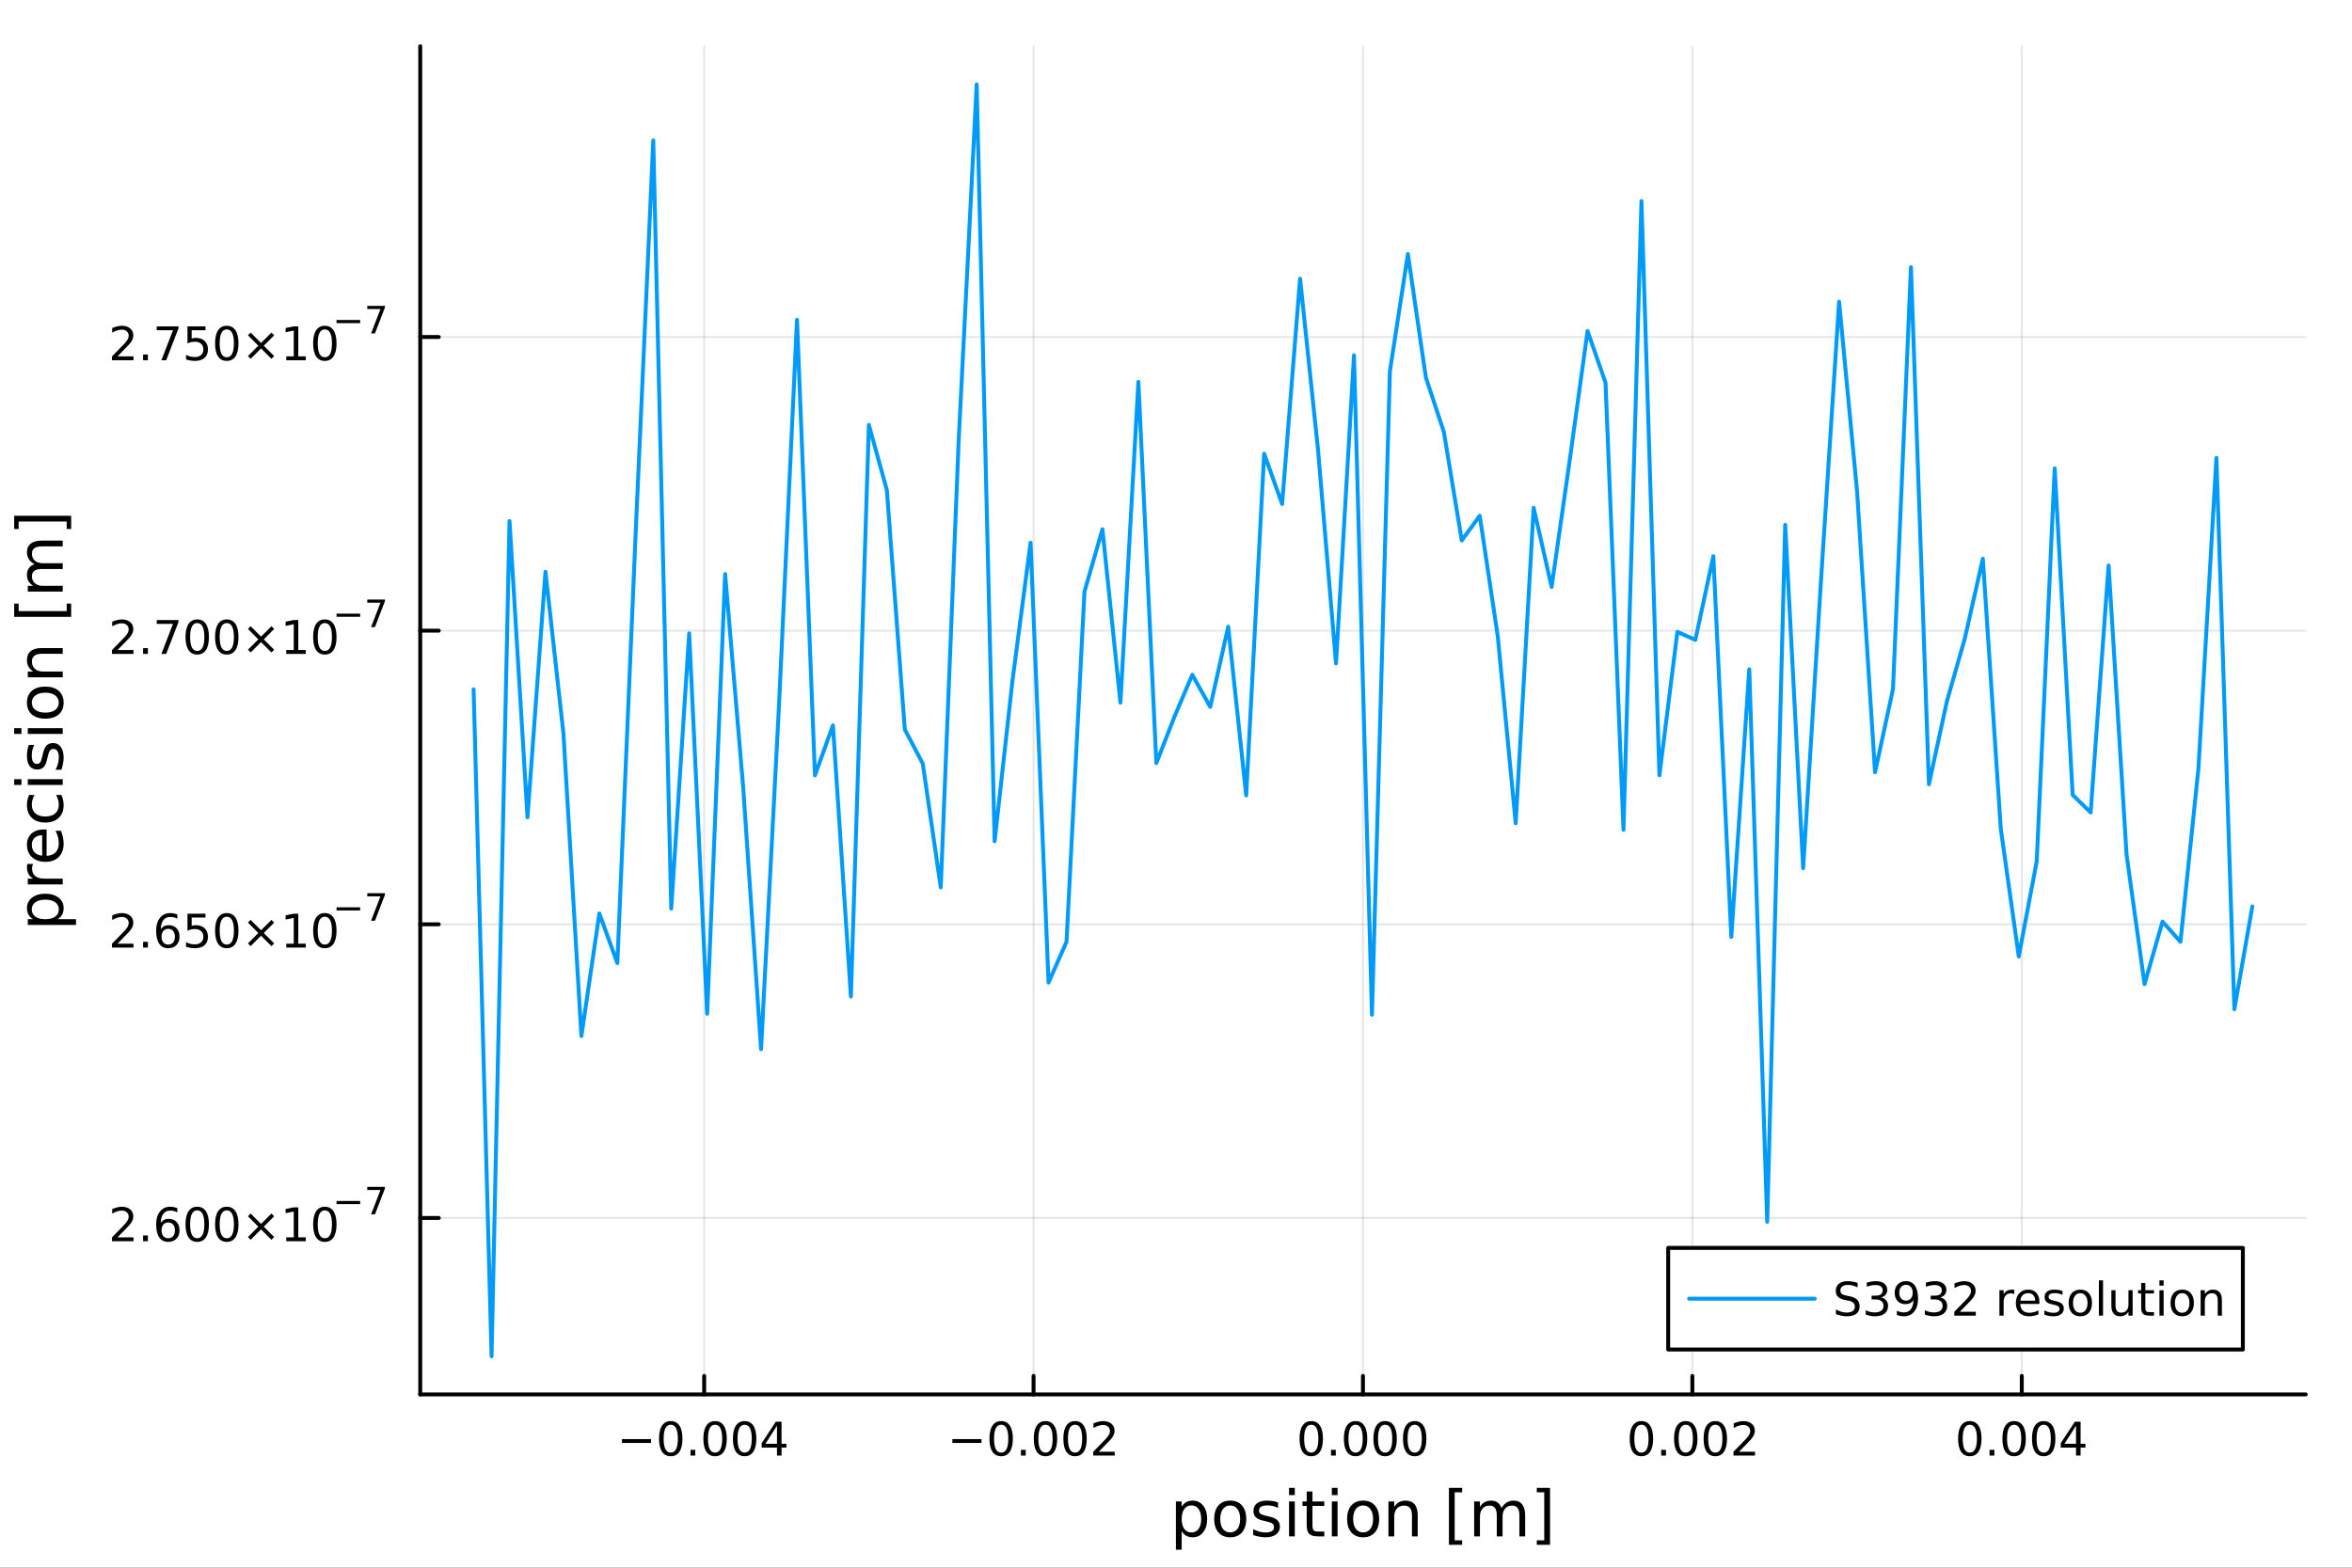 <?xml version="1.0" encoding="utf-8"?>
<svg xmlns="http://www.w3.org/2000/svg" xmlns:xlink="http://www.w3.org/1999/xlink" width="600" height="400" viewBox="0 0 2400 1600">
<rect x="0" y="0" width="2400" height="1600" fill="#333333" stroke="none"/>
<defs>
  <clipPath id="clip770">
    <rect x="0" y="0" width="2400" height="1600"/>
  </clipPath>
</defs>
<path clip-path="url(#clip770)" d="M0 1600 L2400 1600 L2400 0 L0 0  Z" fill="#ffffff" fill-rule="evenodd" fill-opacity="1"/>
<defs>
  <clipPath id="clip771">
    <rect x="480" y="0" width="1681" height="1600"/>
  </clipPath>
</defs>
<path clip-path="url(#clip770)" d="M428.81 1423.18 L2352.76 1423.18 L2352.76 47.244 L428.81 47.244  Z" fill="#ffffff" fill-rule="evenodd" fill-opacity="1"/>
<defs>
  <clipPath id="clip772">
    <rect x="428" y="47" width="1925" height="1377"/>
  </clipPath>
</defs>
<polyline clip-path="url(#clip772)" style="stroke:#000000; stroke-linecap:round; stroke-linejoin:round; stroke-width:2; stroke-opacity:0.1; fill:none" points="718.545,1423.18 718.545,47.244 "/>
<polyline clip-path="url(#clip772)" style="stroke:#000000; stroke-linecap:round; stroke-linejoin:round; stroke-width:2; stroke-opacity:0.1; fill:none" points="1054.66,1423.18 1054.66,47.244 "/>
<polyline clip-path="url(#clip772)" style="stroke:#000000; stroke-linecap:round; stroke-linejoin:round; stroke-width:2; stroke-opacity:0.1; fill:none" points="1390.78,1423.18 1390.78,47.244 "/>
<polyline clip-path="url(#clip772)" style="stroke:#000000; stroke-linecap:round; stroke-linejoin:round; stroke-width:2; stroke-opacity:0.1; fill:none" points="1726.9,1423.18 1726.9,47.244 "/>
<polyline clip-path="url(#clip772)" style="stroke:#000000; stroke-linecap:round; stroke-linejoin:round; stroke-width:2; stroke-opacity:0.1; fill:none" points="2063.02,1423.18 2063.02,47.244 "/>
<polyline clip-path="url(#clip770)" style="stroke:#000000; stroke-linecap:round; stroke-linejoin:round; stroke-width:4; stroke-opacity:1; fill:none" points="428.81,1423.18 2352.76,1423.18 "/>
<polyline clip-path="url(#clip770)" style="stroke:#000000; stroke-linecap:round; stroke-linejoin:round; stroke-width:4; stroke-opacity:1; fill:none" points="718.545,1423.18 718.545,1404.28 "/>
<polyline clip-path="url(#clip770)" style="stroke:#000000; stroke-linecap:round; stroke-linejoin:round; stroke-width:4; stroke-opacity:1; fill:none" points="1054.66,1423.18 1054.66,1404.28 "/>
<polyline clip-path="url(#clip770)" style="stroke:#000000; stroke-linecap:round; stroke-linejoin:round; stroke-width:4; stroke-opacity:1; fill:none" points="1390.78,1423.18 1390.78,1404.28 "/>
<polyline clip-path="url(#clip770)" style="stroke:#000000; stroke-linecap:round; stroke-linejoin:round; stroke-width:4; stroke-opacity:1; fill:none" points="1726.9,1423.18 1726.9,1404.28 "/>
<polyline clip-path="url(#clip770)" style="stroke:#000000; stroke-linecap:round; stroke-linejoin:round; stroke-width:4; stroke-opacity:1; fill:none" points="2063.02,1423.18 2063.02,1404.28 "/>
<path clip-path="url(#clip770)" d="M634.668 1468.75 L664.344 1468.75 L664.344 1472.69 L634.668 1472.69 L634.668 1468.75 Z" fill="#000000" fill-rule="nonzero" fill-opacity="1" /><path clip-path="url(#clip770)" d="M684.436 1454.1 Q680.825 1454.1 678.997 1457.66 Q677.191 1461.2 677.191 1468.33 Q677.191 1475.44 678.997 1479.01 Q680.825 1482.55 684.436 1482.55 Q688.071 1482.55 689.876 1479.01 Q691.705 1475.44 691.705 1468.33 Q691.705 1461.2 689.876 1457.66 Q688.071 1454.1 684.436 1454.1 M684.436 1450.39 Q690.247 1450.39 693.302 1455 Q696.381 1459.58 696.381 1468.33 Q696.381 1477.06 693.302 1481.67 Q690.247 1486.25 684.436 1486.25 Q678.626 1486.25 675.548 1481.67 Q672.492 1477.06 672.492 1468.33 Q672.492 1459.58 675.548 1455 Q678.626 1450.39 684.436 1450.39 Z" fill="#000000" fill-rule="nonzero" fill-opacity="1" /><path clip-path="url(#clip770)" d="M704.598 1479.7 L709.483 1479.7 L709.483 1485.58 L704.598 1485.58 L704.598 1479.7 Z" fill="#000000" fill-rule="nonzero" fill-opacity="1" /><path clip-path="url(#clip770)" d="M729.668 1454.1 Q726.057 1454.1 724.228 1457.66 Q722.422 1461.2 722.422 1468.33 Q722.422 1475.44 724.228 1479.01 Q726.057 1482.55 729.668 1482.55 Q733.302 1482.55 735.107 1479.01 Q736.936 1475.44 736.936 1468.33 Q736.936 1461.2 735.107 1457.66 Q733.302 1454.1 729.668 1454.1 M729.668 1450.39 Q735.478 1450.39 738.533 1455 Q741.612 1459.58 741.612 1468.33 Q741.612 1477.06 738.533 1481.67 Q735.478 1486.25 729.668 1486.25 Q723.858 1486.25 720.779 1481.67 Q717.723 1477.06 717.723 1468.33 Q717.723 1459.58 720.779 1455 Q723.858 1450.39 729.668 1450.39 Z" fill="#000000" fill-rule="nonzero" fill-opacity="1" /><path clip-path="url(#clip770)" d="M759.83 1454.1 Q756.218 1454.1 754.39 1457.66 Q752.584 1461.2 752.584 1468.33 Q752.584 1475.44 754.39 1479.01 Q756.218 1482.55 759.83 1482.55 Q763.464 1482.55 765.269 1479.01 Q767.098 1475.44 767.098 1468.33 Q767.098 1461.2 765.269 1457.66 Q763.464 1454.1 759.83 1454.1 M759.83 1450.39 Q765.64 1450.39 768.695 1455 Q771.774 1459.58 771.774 1468.33 Q771.774 1477.06 768.695 1481.67 Q765.64 1486.25 759.83 1486.25 Q754.019 1486.25 750.941 1481.67 Q747.885 1477.06 747.885 1468.33 Q747.885 1459.58 750.941 1455 Q754.019 1450.39 759.83 1450.39 Z" fill="#000000" fill-rule="nonzero" fill-opacity="1" /><path clip-path="url(#clip770)" d="M792.839 1455.09 L781.033 1473.54 L792.839 1473.54 L792.839 1455.09 M791.612 1451.02 L797.491 1451.02 L797.491 1473.54 L802.422 1473.54 L802.422 1477.43 L797.491 1477.43 L797.491 1485.58 L792.839 1485.58 L792.839 1477.43 L777.237 1477.43 L777.237 1472.92 L791.612 1451.02 Z" fill="#000000" fill-rule="nonzero" fill-opacity="1" /><path clip-path="url(#clip770)" d="M971.829 1468.75 L1001.5 1468.75 L1001.5 1472.69 L971.829 1472.69 L971.829 1468.75 Z" fill="#000000" fill-rule="nonzero" fill-opacity="1" /><path clip-path="url(#clip770)" d="M1021.6 1454.1 Q1017.99 1454.1 1016.16 1457.66 Q1014.35 1461.2 1014.35 1468.33 Q1014.35 1475.44 1016.16 1479.01 Q1017.99 1482.55 1021.6 1482.55 Q1025.23 1482.55 1027.04 1479.01 Q1028.87 1475.44 1028.87 1468.33 Q1028.87 1461.2 1027.04 1457.66 Q1025.23 1454.1 1021.6 1454.1 M1021.6 1450.39 Q1027.41 1450.39 1030.46 1455 Q1033.54 1459.58 1033.54 1468.33 Q1033.54 1477.06 1030.46 1481.67 Q1027.41 1486.25 1021.6 1486.25 Q1015.79 1486.25 1012.71 1481.67 Q1009.65 1477.06 1009.65 1468.33 Q1009.65 1459.58 1012.71 1455 Q1015.79 1450.39 1021.6 1450.39 Z" fill="#000000" fill-rule="nonzero" fill-opacity="1" /><path clip-path="url(#clip770)" d="M1041.76 1479.7 L1046.64 1479.7 L1046.64 1485.58 L1041.76 1485.58 L1041.76 1479.7 Z" fill="#000000" fill-rule="nonzero" fill-opacity="1" /><path clip-path="url(#clip770)" d="M1066.83 1454.1 Q1063.22 1454.1 1061.39 1457.66 Q1059.58 1461.2 1059.58 1468.33 Q1059.58 1475.44 1061.39 1479.01 Q1063.22 1482.55 1066.83 1482.55 Q1070.46 1482.55 1072.27 1479.01 Q1074.1 1475.44 1074.1 1468.33 Q1074.1 1461.2 1072.27 1457.66 Q1070.46 1454.1 1066.83 1454.1 M1066.83 1450.39 Q1072.64 1450.39 1075.69 1455 Q1078.77 1459.58 1078.77 1468.33 Q1078.77 1477.06 1075.69 1481.67 Q1072.64 1486.25 1066.83 1486.25 Q1061.02 1486.25 1057.94 1481.67 Q1054.88 1477.06 1054.88 1468.33 Q1054.88 1459.58 1057.94 1455 Q1061.02 1450.39 1066.83 1450.39 Z" fill="#000000" fill-rule="nonzero" fill-opacity="1" /><path clip-path="url(#clip770)" d="M1096.99 1454.1 Q1093.38 1454.1 1091.55 1457.66 Q1089.74 1461.2 1089.74 1468.33 Q1089.74 1475.44 1091.55 1479.01 Q1093.38 1482.55 1096.99 1482.55 Q1100.62 1482.55 1102.43 1479.01 Q1104.26 1475.44 1104.26 1468.33 Q1104.26 1461.2 1102.43 1457.66 Q1100.62 1454.1 1096.99 1454.1 M1096.99 1450.39 Q1102.8 1450.39 1105.86 1455 Q1108.93 1459.58 1108.93 1468.33 Q1108.93 1477.06 1105.86 1481.67 Q1102.8 1486.25 1096.99 1486.25 Q1091.18 1486.25 1088.1 1481.67 Q1085.05 1477.06 1085.05 1468.33 Q1085.05 1459.58 1088.1 1455 Q1091.18 1450.39 1096.99 1450.39 Z" fill="#000000" fill-rule="nonzero" fill-opacity="1" /><path clip-path="url(#clip770)" d="M1121.18 1481.64 L1137.5 1481.64 L1137.5 1485.58 L1115.56 1485.58 L1115.56 1481.64 Q1118.22 1478.89 1122.8 1474.26 Q1127.41 1469.61 1128.59 1468.27 Q1130.83 1465.74 1131.71 1464.01 Q1132.62 1462.25 1132.62 1460.56 Q1132.62 1457.8 1130.67 1456.07 Q1128.75 1454.33 1125.65 1454.33 Q1123.45 1454.33 1120.99 1455.09 Q1118.56 1455.86 1115.79 1457.41 L1115.79 1452.69 Q1118.61 1451.55 1121.06 1450.97 Q1123.52 1450.39 1125.55 1450.39 Q1130.93 1450.39 1134.12 1453.08 Q1137.31 1455.77 1137.31 1460.26 Q1137.31 1462.39 1136.5 1464.31 Q1135.72 1466.2 1133.61 1468.8 Q1133.03 1469.47 1129.93 1472.69 Q1126.83 1475.88 1121.18 1481.64 Z" fill="#000000" fill-rule="nonzero" fill-opacity="1" /><path clip-path="url(#clip770)" d="M1338.01 1454.1 Q1334.39 1454.1 1332.57 1457.66 Q1330.76 1461.2 1330.76 1468.33 Q1330.76 1475.44 1332.57 1479.01 Q1334.39 1482.55 1338.01 1482.55 Q1341.64 1482.55 1343.45 1479.01 Q1345.27 1475.44 1345.27 1468.33 Q1345.27 1461.2 1343.45 1457.66 Q1341.64 1454.1 1338.01 1454.1 M1338.01 1450.39 Q1343.82 1450.39 1346.87 1455 Q1349.95 1459.58 1349.95 1468.33 Q1349.95 1477.06 1346.87 1481.67 Q1343.82 1486.25 1338.01 1486.25 Q1332.2 1486.25 1329.12 1481.67 Q1326.06 1477.06 1326.06 1468.33 Q1326.06 1459.58 1329.12 1455 Q1332.2 1450.39 1338.01 1450.39 Z" fill="#000000" fill-rule="nonzero" fill-opacity="1" /><path clip-path="url(#clip770)" d="M1358.17 1479.7 L1363.05 1479.7 L1363.05 1485.58 L1358.17 1485.58 L1358.17 1479.7 Z" fill="#000000" fill-rule="nonzero" fill-opacity="1" /><path clip-path="url(#clip770)" d="M1383.24 1454.1 Q1379.63 1454.1 1377.8 1457.66 Q1375.99 1461.2 1375.99 1468.33 Q1375.99 1475.44 1377.8 1479.01 Q1379.63 1482.55 1383.24 1482.55 Q1386.87 1482.55 1388.68 1479.01 Q1390.51 1475.44 1390.51 1468.33 Q1390.51 1461.2 1388.68 1457.66 Q1386.87 1454.1 1383.24 1454.1 M1383.24 1450.39 Q1389.05 1450.39 1392.1 1455 Q1395.18 1459.58 1395.18 1468.33 Q1395.18 1477.06 1392.1 1481.67 Q1389.05 1486.25 1383.24 1486.25 Q1377.43 1486.25 1374.35 1481.67 Q1371.29 1477.06 1371.29 1468.33 Q1371.29 1459.58 1374.35 1455 Q1377.43 1450.39 1383.24 1450.39 Z" fill="#000000" fill-rule="nonzero" fill-opacity="1" /><path clip-path="url(#clip770)" d="M1413.4 1454.1 Q1409.79 1454.1 1407.96 1457.66 Q1406.15 1461.2 1406.15 1468.33 Q1406.15 1475.44 1407.96 1479.01 Q1409.79 1482.55 1413.4 1482.55 Q1417.03 1482.55 1418.84 1479.01 Q1420.67 1475.44 1420.67 1468.33 Q1420.67 1461.2 1418.84 1457.66 Q1417.03 1454.1 1413.4 1454.1 M1413.4 1450.39 Q1419.21 1450.39 1422.26 1455 Q1425.34 1459.58 1425.34 1468.33 Q1425.34 1477.06 1422.26 1481.67 Q1419.21 1486.25 1413.4 1486.25 Q1407.59 1486.25 1404.51 1481.67 Q1401.45 1477.06 1401.45 1468.33 Q1401.45 1459.58 1404.51 1455 Q1407.59 1450.39 1413.4 1450.39 Z" fill="#000000" fill-rule="nonzero" fill-opacity="1" /><path clip-path="url(#clip770)" d="M1443.56 1454.1 Q1439.95 1454.1 1438.12 1457.66 Q1436.32 1461.2 1436.32 1468.33 Q1436.32 1475.44 1438.12 1479.01 Q1439.95 1482.55 1443.56 1482.55 Q1447.19 1482.55 1449 1479.01 Q1450.83 1475.44 1450.83 1468.33 Q1450.83 1461.2 1449 1457.66 Q1447.19 1454.1 1443.56 1454.1 M1443.56 1450.39 Q1449.37 1450.39 1452.43 1455 Q1455.51 1459.58 1455.51 1468.33 Q1455.51 1477.06 1452.43 1481.67 Q1449.37 1486.25 1443.56 1486.25 Q1437.75 1486.25 1434.67 1481.67 Q1431.62 1477.06 1431.62 1468.33 Q1431.62 1459.58 1434.67 1455 Q1437.75 1450.39 1443.56 1450.39 Z" fill="#000000" fill-rule="nonzero" fill-opacity="1" /><path clip-path="url(#clip770)" d="M1674.92 1454.1 Q1671.31 1454.1 1669.48 1457.66 Q1667.68 1461.2 1667.68 1468.33 Q1667.68 1475.44 1669.48 1479.01 Q1671.31 1482.55 1674.92 1482.55 Q1678.56 1482.55 1680.36 1479.01 Q1682.19 1475.44 1682.19 1468.33 Q1682.19 1461.2 1680.36 1457.66 Q1678.56 1454.1 1674.92 1454.1 M1674.92 1450.39 Q1680.73 1450.39 1683.79 1455 Q1686.87 1459.58 1686.87 1468.33 Q1686.87 1477.06 1683.79 1481.67 Q1680.73 1486.25 1674.92 1486.25 Q1669.11 1486.25 1666.03 1481.67 Q1662.98 1477.06 1662.98 1468.33 Q1662.98 1459.58 1666.03 1455 Q1669.11 1450.39 1674.92 1450.39 Z" fill="#000000" fill-rule="nonzero" fill-opacity="1" /><path clip-path="url(#clip770)" d="M1695.09 1479.7 L1699.97 1479.7 L1699.97 1485.58 L1695.09 1485.58 L1695.09 1479.7 Z" fill="#000000" fill-rule="nonzero" fill-opacity="1" /><path clip-path="url(#clip770)" d="M1720.15 1454.1 Q1716.54 1454.1 1714.71 1457.66 Q1712.91 1461.2 1712.91 1468.33 Q1712.91 1475.44 1714.71 1479.01 Q1716.54 1482.55 1720.15 1482.55 Q1723.79 1482.55 1725.59 1479.01 Q1727.42 1475.44 1727.42 1468.33 Q1727.42 1461.2 1725.59 1457.66 Q1723.79 1454.1 1720.15 1454.1 M1720.15 1450.39 Q1725.96 1450.39 1729.02 1455 Q1732.1 1459.58 1732.1 1468.33 Q1732.1 1477.06 1729.02 1481.67 Q1725.96 1486.25 1720.15 1486.25 Q1714.34 1486.25 1711.27 1481.67 Q1708.21 1477.06 1708.21 1468.33 Q1708.21 1459.58 1711.27 1455 Q1714.34 1450.39 1720.15 1450.39 Z" fill="#000000" fill-rule="nonzero" fill-opacity="1" /><path clip-path="url(#clip770)" d="M1750.32 1454.1 Q1746.71 1454.1 1744.88 1457.66 Q1743.07 1461.2 1743.07 1468.33 Q1743.07 1475.44 1744.88 1479.01 Q1746.71 1482.55 1750.32 1482.55 Q1753.95 1482.55 1755.76 1479.01 Q1757.58 1475.44 1757.58 1468.33 Q1757.58 1461.2 1755.76 1457.66 Q1753.95 1454.1 1750.32 1454.1 M1750.32 1450.39 Q1756.13 1450.39 1759.18 1455 Q1762.26 1459.58 1762.26 1468.33 Q1762.26 1477.06 1759.18 1481.67 Q1756.13 1486.25 1750.32 1486.25 Q1744.51 1486.25 1741.43 1481.67 Q1738.37 1477.06 1738.37 1468.33 Q1738.37 1459.58 1741.43 1455 Q1744.51 1450.39 1750.32 1450.39 Z" fill="#000000" fill-rule="nonzero" fill-opacity="1" /><path clip-path="url(#clip770)" d="M1774.51 1481.64 L1790.83 1481.64 L1790.83 1485.58 L1768.88 1485.58 L1768.88 1481.64 Q1771.54 1478.89 1776.13 1474.26 Q1780.73 1469.61 1781.91 1468.27 Q1784.16 1465.74 1785.04 1464.01 Q1785.94 1462.25 1785.94 1460.56 Q1785.94 1457.8 1784 1456.07 Q1782.08 1454.33 1778.97 1454.33 Q1776.77 1454.33 1774.32 1455.09 Q1771.89 1455.86 1769.11 1457.41 L1769.11 1452.69 Q1771.94 1451.55 1774.39 1450.97 Q1776.84 1450.39 1778.88 1450.39 Q1784.25 1450.39 1787.45 1453.08 Q1790.64 1455.77 1790.64 1460.26 Q1790.64 1462.39 1789.83 1464.31 Q1789.04 1466.2 1786.94 1468.8 Q1786.36 1469.47 1783.26 1472.69 Q1780.15 1475.88 1774.51 1481.64 Z" fill="#000000" fill-rule="nonzero" fill-opacity="1" /><path clip-path="url(#clip770)" d="M2010 1454.1 Q2006.39 1454.1 2004.56 1457.66 Q2002.76 1461.2 2002.76 1468.33 Q2002.76 1475.44 2004.56 1479.01 Q2006.39 1482.55 2010 1482.55 Q2013.63 1482.55 2015.44 1479.01 Q2017.27 1475.44 2017.27 1468.33 Q2017.27 1461.2 2015.44 1457.66 Q2013.63 1454.1 2010 1454.1 M2010 1450.39 Q2015.81 1450.39 2018.87 1455 Q2021.95 1459.58 2021.95 1468.33 Q2021.95 1477.06 2018.87 1481.67 Q2015.81 1486.25 2010 1486.25 Q2004.19 1486.25 2001.11 1481.67 Q1998.06 1477.06 1998.06 1468.33 Q1998.06 1459.58 2001.11 1455 Q2004.19 1450.39 2010 1450.39 Z" fill="#000000" fill-rule="nonzero" fill-opacity="1" /><path clip-path="url(#clip770)" d="M2030.16 1479.7 L2035.05 1479.7 L2035.05 1485.58 L2030.16 1485.58 L2030.16 1479.7 Z" fill="#000000" fill-rule="nonzero" fill-opacity="1" /><path clip-path="url(#clip770)" d="M2055.23 1454.1 Q2051.62 1454.1 2049.79 1457.66 Q2047.99 1461.2 2047.99 1468.33 Q2047.99 1475.44 2049.79 1479.01 Q2051.62 1482.55 2055.23 1482.55 Q2058.87 1482.55 2060.67 1479.01 Q2062.5 1475.44 2062.5 1468.33 Q2062.5 1461.2 2060.67 1457.66 Q2058.87 1454.1 2055.23 1454.1 M2055.23 1450.39 Q2061.04 1450.39 2064.1 1455 Q2067.18 1459.58 2067.18 1468.33 Q2067.18 1477.06 2064.1 1481.67 Q2061.04 1486.25 2055.23 1486.25 Q2049.42 1486.25 2046.34 1481.67 Q2043.29 1477.06 2043.29 1468.33 Q2043.29 1459.58 2046.34 1455 Q2049.42 1450.39 2055.23 1450.39 Z" fill="#000000" fill-rule="nonzero" fill-opacity="1" /><path clip-path="url(#clip770)" d="M2085.39 1454.1 Q2081.78 1454.1 2079.95 1457.66 Q2078.15 1461.2 2078.15 1468.33 Q2078.15 1475.44 2079.95 1479.01 Q2081.78 1482.55 2085.39 1482.55 Q2089.03 1482.55 2090.83 1479.01 Q2092.66 1475.44 2092.66 1468.33 Q2092.66 1461.2 2090.83 1457.66 Q2089.03 1454.1 2085.39 1454.1 M2085.39 1450.39 Q2091.2 1450.39 2094.26 1455 Q2097.34 1459.58 2097.34 1468.33 Q2097.34 1477.06 2094.26 1481.67 Q2091.2 1486.25 2085.39 1486.25 Q2079.58 1486.25 2076.51 1481.67 Q2073.45 1477.06 2073.45 1468.33 Q2073.45 1459.58 2076.51 1455 Q2079.58 1450.39 2085.39 1450.39 Z" fill="#000000" fill-rule="nonzero" fill-opacity="1" /><path clip-path="url(#clip770)" d="M2118.4 1455.09 L2106.6 1473.54 L2118.4 1473.54 L2118.4 1455.09 M2117.18 1451.02 L2123.06 1451.02 L2123.06 1473.54 L2127.99 1473.54 L2127.99 1477.43 L2123.06 1477.43 L2123.06 1485.58 L2118.4 1485.58 L2118.4 1477.43 L2102.8 1477.43 L2102.8 1472.92 L2117.18 1451.02 Z" fill="#000000" fill-rule="nonzero" fill-opacity="1" /><path clip-path="url(#clip770)" d="M1205.8 1562.7 L1205.8 1581.6 L1199.91 1581.6 L1199.91 1532.4 L1205.8 1532.4 L1205.8 1537.81 Q1207.64 1534.62 1210.44 1533.1 Q1213.28 1531.54 1217.19 1531.54 Q1223.68 1531.54 1227.73 1536.69 Q1231.8 1541.85 1231.8 1550.25 Q1231.8 1558.65 1227.73 1563.81 Q1223.68 1568.97 1217.19 1568.97 Q1213.28 1568.97 1210.44 1567.44 Q1207.64 1565.88 1205.8 1562.7 M1225.72 1550.25 Q1225.72 1543.79 1223.05 1540.13 Q1220.41 1536.44 1215.76 1536.44 Q1211.11 1536.44 1208.44 1540.13 Q1205.8 1543.79 1205.8 1550.25 Q1205.8 1556.71 1208.44 1560.4 Q1211.11 1564.07 1215.76 1564.07 Q1220.41 1564.07 1223.05 1560.4 Q1225.72 1556.71 1225.72 1550.25 Z" fill="#000000" fill-rule="nonzero" fill-opacity="1" /><path clip-path="url(#clip770)" d="M1255.32 1536.5 Q1250.61 1536.5 1247.87 1540.19 Q1245.14 1543.85 1245.14 1550.25 Q1245.14 1556.65 1247.84 1560.34 Q1250.58 1564 1255.32 1564 Q1260 1564 1262.74 1560.31 Q1265.47 1556.62 1265.47 1550.25 Q1265.47 1543.92 1262.74 1540.23 Q1260 1536.5 1255.32 1536.5 M1255.32 1531.54 Q1262.96 1531.54 1267.32 1536.5 Q1271.68 1541.47 1271.68 1550.25 Q1271.68 1559 1267.32 1564 Q1262.96 1568.97 1255.32 1568.97 Q1247.65 1568.97 1243.29 1564 Q1238.96 1559 1238.96 1550.25 Q1238.96 1541.47 1243.29 1536.5 Q1247.65 1531.54 1255.32 1531.54 Z" fill="#000000" fill-rule="nonzero" fill-opacity="1" /><path clip-path="url(#clip770)" d="M1304.11 1533.45 L1304.11 1538.98 Q1301.63 1537.71 1298.96 1537.07 Q1296.28 1536.44 1293.42 1536.44 Q1289.06 1536.44 1286.86 1537.77 Q1284.7 1539.11 1284.7 1541.79 Q1284.7 1543.82 1286.26 1545 Q1287.82 1546.15 1292.53 1547.2 L1294.53 1547.64 Q1300.77 1548.98 1303.38 1551.43 Q1306.02 1553.85 1306.02 1558.21 Q1306.02 1563.17 1302.08 1566.07 Q1298.16 1568.97 1291.29 1568.97 Q1288.42 1568.97 1285.3 1568.39 Q1282.22 1567.85 1278.78 1566.74 L1278.78 1560.69 Q1282.03 1562.38 1285.18 1563.24 Q1288.33 1564.07 1291.41 1564.07 Q1295.55 1564.07 1297.78 1562.66 Q1300.01 1561.23 1300.01 1558.65 Q1300.01 1556.27 1298.38 1554.99 Q1296.79 1553.72 1291.35 1552.54 L1289.31 1552.07 Q1283.87 1550.92 1281.45 1548.56 Q1279.03 1546.18 1279.03 1542.04 Q1279.03 1537.01 1282.6 1534.27 Q1286.16 1531.54 1292.72 1531.54 Q1295.97 1531.54 1298.83 1532.01 Q1301.7 1532.49 1304.11 1533.45 Z" fill="#000000" fill-rule="nonzero" fill-opacity="1" /><path clip-path="url(#clip770)" d="M1315.35 1532.4 L1321.21 1532.4 L1321.21 1568.04 L1315.35 1568.04 L1315.35 1532.4 M1315.35 1518.52 L1321.21 1518.52 L1321.21 1525.93 L1315.35 1525.93 L1315.35 1518.52 Z" fill="#000000" fill-rule="nonzero" fill-opacity="1" /><path clip-path="url(#clip770)" d="M1339.25 1522.27 L1339.25 1532.4 L1351.32 1532.4 L1351.32 1536.95 L1339.25 1536.95 L1339.25 1556.3 Q1339.25 1560.66 1340.43 1561.9 Q1341.64 1563.14 1345.3 1563.14 L1351.32 1563.14 L1351.32 1568.04 L1345.3 1568.04 Q1338.52 1568.04 1335.94 1565.53 Q1333.36 1562.98 1333.36 1556.3 L1333.36 1536.95 L1329.07 1536.95 L1329.07 1532.4 L1333.36 1532.4 L1333.36 1522.27 L1339.25 1522.27 Z" fill="#000000" fill-rule="nonzero" fill-opacity="1" /><path clip-path="url(#clip770)" d="M1359.02 1532.4 L1364.87 1532.4 L1364.87 1568.04 L1359.02 1568.04 L1359.02 1532.4 M1359.02 1518.52 L1364.87 1518.52 L1364.87 1525.93 L1359.02 1525.93 L1359.02 1518.52 Z" fill="#000000" fill-rule="nonzero" fill-opacity="1" /><path clip-path="url(#clip770)" d="M1390.94 1536.5 Q1386.23 1536.5 1383.49 1540.19 Q1380.76 1543.85 1380.76 1550.25 Q1380.76 1556.65 1383.46 1560.34 Q1386.2 1564 1390.94 1564 Q1395.62 1564 1398.36 1560.31 Q1401.1 1556.62 1401.1 1550.25 Q1401.1 1543.92 1398.36 1540.23 Q1395.62 1536.5 1390.94 1536.5 M1390.94 1531.54 Q1398.58 1531.54 1402.94 1536.5 Q1407.3 1541.47 1407.3 1550.25 Q1407.3 1559 1402.94 1564 Q1398.58 1568.97 1390.94 1568.97 Q1383.27 1568.97 1378.91 1564 Q1374.58 1559 1374.58 1550.25 Q1374.58 1541.47 1378.91 1536.5 Q1383.27 1531.54 1390.94 1531.54 Z" fill="#000000" fill-rule="nonzero" fill-opacity="1" /><path clip-path="url(#clip770)" d="M1446.64 1546.53 L1446.64 1568.04 L1440.79 1568.04 L1440.79 1546.72 Q1440.79 1541.66 1438.81 1539.14 Q1436.84 1536.63 1432.89 1536.63 Q1428.15 1536.63 1425.41 1539.65 Q1422.68 1542.68 1422.68 1547.9 L1422.68 1568.04 L1416.79 1568.04 L1416.79 1532.4 L1422.68 1532.4 L1422.68 1537.93 Q1424.78 1534.72 1427.61 1533.13 Q1430.47 1531.54 1434.2 1531.54 Q1440.34 1531.54 1443.49 1535.36 Q1446.64 1539.14 1446.64 1546.53 Z" fill="#000000" fill-rule="nonzero" fill-opacity="1" /><path clip-path="url(#clip770)" d="M1478.5 1518.52 L1492 1518.52 L1492 1523.07 L1484.36 1523.07 L1484.36 1572.09 L1492 1572.09 L1492 1576.64 L1478.5 1576.64 L1478.5 1518.52 Z" fill="#000000" fill-rule="nonzero" fill-opacity="1" /><path clip-path="url(#clip770)" d="M1532.23 1539.24 Q1534.43 1535.29 1537.48 1533.41 Q1540.54 1531.54 1544.67 1531.54 Q1550.24 1531.54 1553.27 1535.45 Q1556.29 1539.33 1556.29 1546.53 L1556.29 1568.04 L1550.4 1568.04 L1550.4 1546.72 Q1550.4 1541.59 1548.59 1539.11 Q1546.77 1536.63 1543.05 1536.63 Q1538.5 1536.63 1535.86 1539.65 Q1533.22 1542.68 1533.22 1547.9 L1533.22 1568.04 L1527.33 1568.04 L1527.33 1546.72 Q1527.33 1541.56 1525.51 1539.11 Q1523.7 1536.63 1519.91 1536.63 Q1515.42 1536.63 1512.78 1539.68 Q1510.14 1542.71 1510.14 1547.9 L1510.14 1568.04 L1504.25 1568.04 L1504.25 1532.4 L1510.14 1532.4 L1510.14 1537.93 Q1512.15 1534.66 1514.95 1533.1 Q1517.75 1531.54 1521.6 1531.54 Q1525.48 1531.54 1528.19 1533.51 Q1530.92 1535.48 1532.23 1539.24 Z" fill="#000000" fill-rule="nonzero" fill-opacity="1" /><path clip-path="url(#clip770)" d="M1581.66 1518.52 L1581.66 1576.64 L1568.16 1576.64 L1568.16 1572.09 L1575.77 1572.09 L1575.77 1523.07 L1568.16 1523.07 L1568.16 1518.52 L1581.66 1518.52 Z" fill="#000000" fill-rule="nonzero" fill-opacity="1" /><polyline clip-path="url(#clip772)" style="stroke:#000000; stroke-linecap:round; stroke-linejoin:round; stroke-width:2; stroke-opacity:0.1; fill:none" points="428.81,1243.07 2352.76,1243.07 "/>
<polyline clip-path="url(#clip772)" style="stroke:#000000; stroke-linecap:round; stroke-linejoin:round; stroke-width:2; stroke-opacity:0.1; fill:none" points="428.81,943.364 2352.76,943.364 "/>
<polyline clip-path="url(#clip772)" style="stroke:#000000; stroke-linecap:round; stroke-linejoin:round; stroke-width:2; stroke-opacity:0.1; fill:none" points="428.81,643.657 2352.76,643.657 "/>
<polyline clip-path="url(#clip772)" style="stroke:#000000; stroke-linecap:round; stroke-linejoin:round; stroke-width:2; stroke-opacity:0.1; fill:none" points="428.81,343.95 2352.76,343.95 "/>
<polyline clip-path="url(#clip770)" style="stroke:#000000; stroke-linecap:round; stroke-linejoin:round; stroke-width:4; stroke-opacity:1; fill:none" points="428.81,1423.18 428.81,47.244 "/>
<polyline clip-path="url(#clip770)" style="stroke:#000000; stroke-linecap:round; stroke-linejoin:round; stroke-width:4; stroke-opacity:1; fill:none" points="428.81,1243.07 447.708,1243.07 "/>
<polyline clip-path="url(#clip770)" style="stroke:#000000; stroke-linecap:round; stroke-linejoin:round; stroke-width:4; stroke-opacity:1; fill:none" points="428.81,943.364 447.708,943.364 "/>
<polyline clip-path="url(#clip770)" style="stroke:#000000; stroke-linecap:round; stroke-linejoin:round; stroke-width:4; stroke-opacity:1; fill:none" points="428.81,643.657 447.708,643.657 "/>
<polyline clip-path="url(#clip770)" style="stroke:#000000; stroke-linecap:round; stroke-linejoin:round; stroke-width:4; stroke-opacity:1; fill:none" points="428.81,343.95 447.708,343.95 "/>
<path clip-path="url(#clip770)" d="M119.885 1262.86 L136.204 1262.86 L136.204 1266.8 L114.26 1266.8 L114.26 1262.86 Q116.922 1260.11 121.505 1255.48 Q126.112 1250.83 127.292 1249.48 Q129.538 1246.96 130.417 1245.22 Q131.32 1243.47 131.32 1241.78 Q131.32 1239.02 129.376 1237.29 Q127.455 1235.55 124.353 1235.55 Q122.154 1235.55 119.7 1236.31 Q117.269 1237.08 114.492 1238.63 L114.492 1233.91 Q117.316 1232.77 119.769 1232.19 Q122.223 1231.61 124.26 1231.61 Q129.63 1231.61 132.825 1234.3 Q136.019 1236.98 136.019 1241.47 Q136.019 1243.6 135.209 1245.53 Q134.422 1247.42 132.316 1250.02 Q131.737 1250.69 128.635 1253.91 Q125.533 1257.1 119.885 1262.86 Z" fill="#000000" fill-rule="nonzero" fill-opacity="1" /><path clip-path="url(#clip770)" d="M146.019 1260.92 L150.903 1260.92 L150.903 1266.8 L146.019 1266.8 L146.019 1260.92 Z" fill="#000000" fill-rule="nonzero" fill-opacity="1" /><path clip-path="url(#clip770)" d="M171.667 1247.66 Q168.519 1247.66 166.667 1249.81 Q164.839 1251.96 164.839 1255.71 Q164.839 1259.44 166.667 1261.61 Q168.519 1263.77 171.667 1263.77 Q174.815 1263.77 176.644 1261.61 Q178.496 1259.44 178.496 1255.71 Q178.496 1251.96 176.644 1249.81 Q174.815 1247.66 171.667 1247.66 M180.95 1233 L180.95 1237.26 Q179.19 1236.43 177.385 1235.99 Q175.602 1235.55 173.843 1235.55 Q169.214 1235.55 166.76 1238.67 Q164.329 1241.8 163.982 1248.12 Q165.348 1246.1 167.408 1245.04 Q169.468 1243.95 171.945 1243.95 Q177.153 1243.95 180.163 1247.12 Q183.195 1250.27 183.195 1255.71 Q183.195 1261.03 180.047 1264.25 Q176.899 1267.47 171.667 1267.47 Q165.672 1267.47 162.501 1262.89 Q159.329 1258.28 159.329 1249.55 Q159.329 1241.36 163.218 1236.5 Q167.107 1231.61 173.658 1231.61 Q175.417 1231.61 177.2 1231.96 Q179.005 1232.31 180.95 1233 Z" fill="#000000" fill-rule="nonzero" fill-opacity="1" /><path clip-path="url(#clip770)" d="M201.25 1235.32 Q197.639 1235.32 195.811 1238.88 Q194.005 1242.42 194.005 1249.55 Q194.005 1256.66 195.811 1260.22 Q197.639 1263.77 201.25 1263.77 Q204.885 1263.77 206.69 1260.22 Q208.519 1256.66 208.519 1249.55 Q208.519 1242.42 206.69 1238.88 Q204.885 1235.32 201.25 1235.32 M201.25 1231.61 Q207.061 1231.61 210.116 1236.22 Q213.195 1240.8 213.195 1249.55 Q213.195 1258.28 210.116 1262.89 Q207.061 1267.47 201.25 1267.47 Q195.44 1267.47 192.362 1262.89 Q189.306 1258.28 189.306 1249.55 Q189.306 1240.8 192.362 1236.22 Q195.44 1231.61 201.25 1231.61 Z" fill="#000000" fill-rule="nonzero" fill-opacity="1" /><path clip-path="url(#clip770)" d="M231.412 1235.32 Q227.801 1235.32 225.973 1238.88 Q224.167 1242.42 224.167 1249.55 Q224.167 1256.66 225.973 1260.22 Q227.801 1263.77 231.412 1263.77 Q235.047 1263.77 236.852 1260.22 Q238.681 1256.66 238.681 1249.55 Q238.681 1242.42 236.852 1238.88 Q235.047 1235.32 231.412 1235.32 M231.412 1231.61 Q237.222 1231.61 240.278 1236.22 Q243.357 1240.8 243.357 1249.55 Q243.357 1258.28 240.278 1262.89 Q237.222 1267.47 231.412 1267.47 Q225.602 1267.47 222.523 1262.89 Q219.468 1258.28 219.468 1249.55 Q219.468 1240.8 222.523 1236.22 Q225.602 1231.61 231.412 1231.61 Z" fill="#000000" fill-rule="nonzero" fill-opacity="1" /><path clip-path="url(#clip770)" d="M279.745 1241.34 L269.167 1251.96 L279.745 1262.54 L276.991 1265.34 L266.366 1254.72 L255.741 1265.34 L253.009 1262.54 L263.565 1251.96 L253.009 1241.34 L255.741 1238.54 L266.366 1249.16 L276.991 1238.54 L279.745 1241.34 Z" fill="#000000" fill-rule="nonzero" fill-opacity="1" /><path clip-path="url(#clip770)" d="M292.106 1262.86 L299.745 1262.86 L299.745 1236.5 L291.435 1238.16 L291.435 1233.91 L299.699 1232.24 L304.375 1232.24 L304.375 1262.86 L312.014 1262.86 L312.014 1266.8 L292.106 1266.8 L292.106 1262.86 Z" fill="#000000" fill-rule="nonzero" fill-opacity="1" /><path clip-path="url(#clip770)" d="M331.458 1235.32 Q327.847 1235.32 326.018 1238.88 Q324.213 1242.42 324.213 1249.55 Q324.213 1256.66 326.018 1260.22 Q327.847 1263.77 331.458 1263.77 Q335.092 1263.77 336.898 1260.22 Q338.727 1256.66 338.727 1249.55 Q338.727 1242.42 336.898 1238.88 Q335.092 1235.32 331.458 1235.32 M331.458 1231.61 Q337.268 1231.61 340.324 1236.22 Q343.402 1240.8 343.402 1249.55 Q343.402 1258.28 340.324 1262.89 Q337.268 1267.47 331.458 1267.47 Q325.648 1267.47 322.569 1262.89 Q319.514 1258.28 319.514 1249.55 Q319.514 1240.8 322.569 1236.22 Q325.648 1231.61 331.458 1231.61 Z" fill="#000000" fill-rule="nonzero" fill-opacity="1" /><path clip-path="url(#clip770)" d="M343.402 1225.72 L367.514 1225.72 L367.514 1228.91 L343.402 1228.91 L343.402 1225.72 Z" fill="#000000" fill-rule="nonzero" fill-opacity="1" /><path clip-path="url(#clip770)" d="M374.755 1211.31 L392.81 1211.31 L392.81 1212.93 L382.617 1239.39 L378.648 1239.39 L388.24 1214.51 L374.755 1214.51 L374.755 1211.31 Z" fill="#000000" fill-rule="nonzero" fill-opacity="1" /><path clip-path="url(#clip770)" d="M119.885 963.156 L136.204 963.156 L136.204 967.092 L114.26 967.092 L114.26 963.156 Q116.922 960.402 121.505 955.772 Q126.112 951.119 127.292 949.777 Q129.538 947.254 130.417 945.518 Q131.32 943.758 131.32 942.069 Q131.32 939.314 129.376 937.578 Q127.455 935.842 124.353 935.842 Q122.154 935.842 119.7 936.606 Q117.269 937.37 114.492 938.92 L114.492 934.198 Q117.316 933.064 119.769 932.485 Q122.223 931.907 124.26 931.907 Q129.63 931.907 132.825 934.592 Q136.019 937.277 136.019 941.768 Q136.019 943.897 135.209 945.819 Q134.422 947.717 132.316 950.309 Q131.737 950.981 128.635 954.198 Q125.533 957.393 119.885 963.156 Z" fill="#000000" fill-rule="nonzero" fill-opacity="1" /><path clip-path="url(#clip770)" d="M146.019 961.212 L150.903 961.212 L150.903 967.092 L146.019 967.092 L146.019 961.212 Z" fill="#000000" fill-rule="nonzero" fill-opacity="1" /><path clip-path="url(#clip770)" d="M171.667 947.948 Q168.519 947.948 166.667 950.101 Q164.839 952.254 164.839 956.004 Q164.839 959.731 166.667 961.906 Q168.519 964.059 171.667 964.059 Q174.815 964.059 176.644 961.906 Q178.496 959.731 178.496 956.004 Q178.496 952.254 176.644 950.101 Q174.815 947.948 171.667 947.948 M180.95 933.295 L180.95 937.555 Q179.19 936.721 177.385 936.282 Q175.602 935.842 173.843 935.842 Q169.214 935.842 166.76 938.967 Q164.329 942.092 163.982 948.411 Q165.348 946.397 167.408 945.332 Q169.468 944.245 171.945 944.245 Q177.153 944.245 180.163 947.416 Q183.195 950.564 183.195 956.004 Q183.195 961.328 180.047 964.545 Q176.899 967.763 171.667 967.763 Q165.672 967.763 162.501 963.18 Q159.329 958.573 159.329 949.846 Q159.329 941.652 163.218 936.791 Q167.107 931.907 173.658 931.907 Q175.417 931.907 177.2 932.254 Q179.005 932.601 180.95 933.295 Z" fill="#000000" fill-rule="nonzero" fill-opacity="1" /><path clip-path="url(#clip770)" d="M191.297 932.532 L209.653 932.532 L209.653 936.467 L195.579 936.467 L195.579 944.939 Q196.598 944.592 197.616 944.43 Q198.635 944.245 199.653 944.245 Q205.44 944.245 208.82 947.416 Q212.199 950.587 212.199 956.004 Q212.199 961.582 208.727 964.684 Q205.255 967.763 198.936 967.763 Q196.76 967.763 194.491 967.393 Q192.246 967.022 189.838 966.281 L189.838 961.582 Q191.922 962.717 194.144 963.272 Q196.366 963.828 198.843 963.828 Q202.848 963.828 205.186 961.721 Q207.524 959.615 207.524 956.004 Q207.524 952.393 205.186 950.286 Q202.848 948.18 198.843 948.18 Q196.968 948.18 195.093 948.596 Q193.241 949.013 191.297 949.893 L191.297 932.532 Z" fill="#000000" fill-rule="nonzero" fill-opacity="1" /><path clip-path="url(#clip770)" d="M231.412 935.61 Q227.801 935.61 225.973 939.175 Q224.167 942.717 224.167 949.846 Q224.167 956.953 225.973 960.518 Q227.801 964.059 231.412 964.059 Q235.047 964.059 236.852 960.518 Q238.681 956.953 238.681 949.846 Q238.681 942.717 236.852 939.175 Q235.047 935.61 231.412 935.61 M231.412 931.907 Q237.222 931.907 240.278 936.513 Q243.357 941.096 243.357 949.846 Q243.357 958.573 240.278 963.18 Q237.222 967.763 231.412 967.763 Q225.602 967.763 222.523 963.18 Q219.468 958.573 219.468 949.846 Q219.468 941.096 222.523 936.513 Q225.602 931.907 231.412 931.907 Z" fill="#000000" fill-rule="nonzero" fill-opacity="1" /><path clip-path="url(#clip770)" d="M279.745 941.629 L269.167 952.254 L279.745 962.832 L276.991 965.633 L266.366 955.008 L255.741 965.633 L253.009 962.832 L263.565 952.254 L253.009 941.629 L255.741 938.828 L266.366 949.453 L276.991 938.828 L279.745 941.629 Z" fill="#000000" fill-rule="nonzero" fill-opacity="1" /><path clip-path="url(#clip770)" d="M292.106 963.156 L299.745 963.156 L299.745 936.791 L291.435 938.458 L291.435 934.198 L299.699 932.532 L304.375 932.532 L304.375 963.156 L312.014 963.156 L312.014 967.092 L292.106 967.092 L292.106 963.156 Z" fill="#000000" fill-rule="nonzero" fill-opacity="1" /><path clip-path="url(#clip770)" d="M331.458 935.61 Q327.847 935.61 326.018 939.175 Q324.213 942.717 324.213 949.846 Q324.213 956.953 326.018 960.518 Q327.847 964.059 331.458 964.059 Q335.092 964.059 336.898 960.518 Q338.727 956.953 338.727 949.846 Q338.727 942.717 336.898 939.175 Q335.092 935.61 331.458 935.61 M331.458 931.907 Q337.268 931.907 340.324 936.513 Q343.402 941.096 343.402 949.846 Q343.402 958.573 340.324 963.18 Q337.268 967.763 331.458 967.763 Q325.648 967.763 322.569 963.18 Q319.514 958.573 319.514 949.846 Q319.514 941.096 322.569 936.513 Q325.648 931.907 331.458 931.907 Z" fill="#000000" fill-rule="nonzero" fill-opacity="1" /><path clip-path="url(#clip770)" d="M343.402 926.008 L367.514 926.008 L367.514 929.205 L343.402 929.205 L343.402 926.008 Z" fill="#000000" fill-rule="nonzero" fill-opacity="1" /><path clip-path="url(#clip770)" d="M374.755 911.601 L392.81 911.601 L392.81 913.219 L382.617 939.681 L378.648 939.681 L388.24 914.799 L374.755 914.799 L374.755 911.601 Z" fill="#000000" fill-rule="nonzero" fill-opacity="1" /><path clip-path="url(#clip770)" d="M119.885 663.449 L136.204 663.449 L136.204 667.384 L114.26 667.384 L114.26 663.449 Q116.922 660.695 121.505 656.065 Q126.112 651.412 127.292 650.07 Q129.538 647.547 130.417 645.81 Q131.32 644.051 131.32 642.361 Q131.32 639.607 129.376 637.871 Q127.455 636.135 124.353 636.135 Q122.154 636.135 119.7 636.898 Q117.269 637.662 114.492 639.213 L114.492 634.491 Q117.316 633.357 119.769 632.778 Q122.223 632.199 124.26 632.199 Q129.63 632.199 132.825 634.885 Q136.019 637.57 136.019 642.06 Q136.019 644.19 135.209 646.111 Q134.422 648.009 132.316 650.602 Q131.737 651.273 128.635 654.491 Q125.533 657.685 119.885 663.449 Z" fill="#000000" fill-rule="nonzero" fill-opacity="1" /><path clip-path="url(#clip770)" d="M146.019 661.505 L150.903 661.505 L150.903 667.384 L146.019 667.384 L146.019 661.505 Z" fill="#000000" fill-rule="nonzero" fill-opacity="1" /><path clip-path="url(#clip770)" d="M159.908 632.824 L182.13 632.824 L182.13 634.815 L169.584 667.384 L164.7 667.384 L176.505 636.76 L159.908 636.76 L159.908 632.824 Z" fill="#000000" fill-rule="nonzero" fill-opacity="1" /><path clip-path="url(#clip770)" d="M201.25 635.903 Q197.639 635.903 195.811 639.468 Q194.005 643.009 194.005 650.139 Q194.005 657.246 195.811 660.81 Q197.639 664.352 201.25 664.352 Q204.885 664.352 206.69 660.81 Q208.519 657.246 208.519 650.139 Q208.519 643.009 206.69 639.468 Q204.885 635.903 201.25 635.903 M201.25 632.199 Q207.061 632.199 210.116 636.806 Q213.195 641.389 213.195 650.139 Q213.195 658.866 210.116 663.472 Q207.061 668.056 201.25 668.056 Q195.44 668.056 192.362 663.472 Q189.306 658.866 189.306 650.139 Q189.306 641.389 192.362 636.806 Q195.44 632.199 201.25 632.199 Z" fill="#000000" fill-rule="nonzero" fill-opacity="1" /><path clip-path="url(#clip770)" d="M231.412 635.903 Q227.801 635.903 225.973 639.468 Q224.167 643.009 224.167 650.139 Q224.167 657.246 225.973 660.81 Q227.801 664.352 231.412 664.352 Q235.047 664.352 236.852 660.81 Q238.681 657.246 238.681 650.139 Q238.681 643.009 236.852 639.468 Q235.047 635.903 231.412 635.903 M231.412 632.199 Q237.222 632.199 240.278 636.806 Q243.357 641.389 243.357 650.139 Q243.357 658.866 240.278 663.472 Q237.222 668.056 231.412 668.056 Q225.602 668.056 222.523 663.472 Q219.468 658.866 219.468 650.139 Q219.468 641.389 222.523 636.806 Q225.602 632.199 231.412 632.199 Z" fill="#000000" fill-rule="nonzero" fill-opacity="1" /><path clip-path="url(#clip770)" d="M279.745 641.922 L269.167 652.546 L279.745 663.125 L276.991 665.926 L266.366 655.301 L255.741 665.926 L253.009 663.125 L263.565 652.546 L253.009 641.922 L255.741 639.121 L266.366 649.746 L276.991 639.121 L279.745 641.922 Z" fill="#000000" fill-rule="nonzero" fill-opacity="1" /><path clip-path="url(#clip770)" d="M292.106 663.449 L299.745 663.449 L299.745 637.084 L291.435 638.75 L291.435 634.491 L299.699 632.824 L304.375 632.824 L304.375 663.449 L312.014 663.449 L312.014 667.384 L292.106 667.384 L292.106 663.449 Z" fill="#000000" fill-rule="nonzero" fill-opacity="1" /><path clip-path="url(#clip770)" d="M331.458 635.903 Q327.847 635.903 326.018 639.468 Q324.213 643.009 324.213 650.139 Q324.213 657.246 326.018 660.81 Q327.847 664.352 331.458 664.352 Q335.092 664.352 336.898 660.81 Q338.727 657.246 338.727 650.139 Q338.727 643.009 336.898 639.468 Q335.092 635.903 331.458 635.903 M331.458 632.199 Q337.268 632.199 340.324 636.806 Q343.402 641.389 343.402 650.139 Q343.402 658.866 340.324 663.472 Q337.268 668.056 331.458 668.056 Q325.648 668.056 322.569 663.472 Q319.514 658.866 319.514 650.139 Q319.514 641.389 322.569 636.806 Q325.648 632.199 331.458 632.199 Z" fill="#000000" fill-rule="nonzero" fill-opacity="1" /><path clip-path="url(#clip770)" d="M343.402 626.301 L367.514 626.301 L367.514 629.498 L343.402 629.498 L343.402 626.301 Z" fill="#000000" fill-rule="nonzero" fill-opacity="1" /><path clip-path="url(#clip770)" d="M374.755 611.894 L392.81 611.894 L392.81 613.511 L382.617 639.974 L378.648 639.974 L388.24 615.091 L374.755 615.091 L374.755 611.894 Z" fill="#000000" fill-rule="nonzero" fill-opacity="1" /><path clip-path="url(#clip770)" d="M119.885 363.742 L136.204 363.742 L136.204 367.677 L114.26 367.677 L114.26 363.742 Q116.922 360.987 121.505 356.358 Q126.112 351.705 127.292 350.362 Q129.538 347.839 130.417 346.103 Q131.32 344.344 131.32 342.654 Q131.32 339.899 129.376 338.163 Q127.455 336.427 124.353 336.427 Q122.154 336.427 119.7 337.191 Q117.269 337.955 114.492 339.506 L114.492 334.784 Q117.316 333.65 119.769 333.071 Q122.223 332.492 124.26 332.492 Q129.63 332.492 132.825 335.177 Q136.019 337.862 136.019 342.353 Q136.019 344.483 135.209 346.404 Q134.422 348.302 132.316 350.895 Q131.737 351.566 128.635 354.784 Q125.533 357.978 119.885 363.742 Z" fill="#000000" fill-rule="nonzero" fill-opacity="1" /><path clip-path="url(#clip770)" d="M146.019 361.798 L150.903 361.798 L150.903 367.677 L146.019 367.677 L146.019 361.798 Z" fill="#000000" fill-rule="nonzero" fill-opacity="1" /><path clip-path="url(#clip770)" d="M159.908 333.117 L182.13 333.117 L182.13 335.108 L169.584 367.677 L164.7 367.677 L176.505 337.052 L159.908 337.052 L159.908 333.117 Z" fill="#000000" fill-rule="nonzero" fill-opacity="1" /><path clip-path="url(#clip770)" d="M191.297 333.117 L209.653 333.117 L209.653 337.052 L195.579 337.052 L195.579 345.524 Q196.598 345.177 197.616 345.015 Q198.635 344.83 199.653 344.83 Q205.44 344.83 208.82 348.001 Q212.199 351.173 212.199 356.589 Q212.199 362.168 208.727 365.27 Q205.255 368.348 198.936 368.348 Q196.76 368.348 194.491 367.978 Q192.246 367.608 189.838 366.867 L189.838 362.168 Q191.922 363.302 194.144 363.858 Q196.366 364.413 198.843 364.413 Q202.848 364.413 205.186 362.307 Q207.524 360.2 207.524 356.589 Q207.524 352.978 205.186 350.872 Q202.848 348.765 198.843 348.765 Q196.968 348.765 195.093 349.182 Q193.241 349.599 191.297 350.478 L191.297 333.117 Z" fill="#000000" fill-rule="nonzero" fill-opacity="1" /><path clip-path="url(#clip770)" d="M231.412 336.196 Q227.801 336.196 225.973 339.761 Q224.167 343.302 224.167 350.432 Q224.167 357.538 225.973 361.103 Q227.801 364.645 231.412 364.645 Q235.047 364.645 236.852 361.103 Q238.681 357.538 238.681 350.432 Q238.681 343.302 236.852 339.761 Q235.047 336.196 231.412 336.196 M231.412 332.492 Q237.222 332.492 240.278 337.099 Q243.357 341.682 243.357 350.432 Q243.357 359.159 240.278 363.765 Q237.222 368.348 231.412 368.348 Q225.602 368.348 222.523 363.765 Q219.468 359.159 219.468 350.432 Q219.468 341.682 222.523 337.099 Q225.602 332.492 231.412 332.492 Z" fill="#000000" fill-rule="nonzero" fill-opacity="1" /><path clip-path="url(#clip770)" d="M279.745 342.214 L269.167 352.839 L279.745 363.418 L276.991 366.219 L266.366 355.594 L255.741 366.219 L253.009 363.418 L263.565 352.839 L253.009 342.214 L255.741 339.413 L266.366 350.038 L276.991 339.413 L279.745 342.214 Z" fill="#000000" fill-rule="nonzero" fill-opacity="1" /><path clip-path="url(#clip770)" d="M292.106 363.742 L299.745 363.742 L299.745 337.376 L291.435 339.043 L291.435 334.784 L299.699 333.117 L304.375 333.117 L304.375 363.742 L312.014 363.742 L312.014 367.677 L292.106 367.677 L292.106 363.742 Z" fill="#000000" fill-rule="nonzero" fill-opacity="1" /><path clip-path="url(#clip770)" d="M331.458 336.196 Q327.847 336.196 326.018 339.761 Q324.213 343.302 324.213 350.432 Q324.213 357.538 326.018 361.103 Q327.847 364.645 331.458 364.645 Q335.092 364.645 336.898 361.103 Q338.727 357.538 338.727 350.432 Q338.727 343.302 336.898 339.761 Q335.092 336.196 331.458 336.196 M331.458 332.492 Q337.268 332.492 340.324 337.099 Q343.402 341.682 343.402 350.432 Q343.402 359.159 340.324 363.765 Q337.268 368.348 331.458 368.348 Q325.648 368.348 322.569 363.765 Q319.514 359.159 319.514 350.432 Q319.514 341.682 322.569 337.099 Q325.648 332.492 331.458 332.492 Z" fill="#000000" fill-rule="nonzero" fill-opacity="1" /><path clip-path="url(#clip770)" d="M343.402 326.593 L367.514 326.593 L367.514 329.791 L343.402 329.791 L343.402 326.593 Z" fill="#000000" fill-rule="nonzero" fill-opacity="1" /><path clip-path="url(#clip770)" d="M374.755 312.187 L392.81 312.187 L392.81 313.804 L382.617 340.267 L378.648 340.267 L388.24 315.384 L374.755 315.384 L374.755 312.187 Z" fill="#000000" fill-rule="nonzero" fill-opacity="1" /><path clip-path="url(#clip770)" d="M58.657 938.135 L77.563 938.135 L77.563 944.023 L28.356 944.023 L28.356 938.135 L33.767 938.135 Q30.584 936.289 29.056 933.488 Q27.497 930.655 27.497 926.74 Q27.497 920.247 32.653 916.205 Q37.809 912.131 46.212 912.131 Q54.615 912.131 59.771 916.205 Q64.927 920.247 64.927 926.74 Q64.927 930.655 63.399 933.488 Q61.84 936.289 58.657 938.135 M46.212 918.21 Q39.751 918.21 36.09 920.884 Q32.398 923.525 32.398 928.172 Q32.398 932.819 36.09 935.493 Q39.751 938.135 46.212 938.135 Q52.673 938.135 56.365 935.493 Q60.026 932.819 60.026 928.172 Q60.026 923.525 56.365 920.884 Q52.673 918.21 46.212 918.21 Z" fill="#000000" fill-rule="nonzero" fill-opacity="1" /><path clip-path="url(#clip770)" d="M33.831 881.766 Q33.258 882.753 33.003 883.931 Q32.717 885.077 32.717 886.477 Q32.717 891.442 35.963 894.116 Q39.178 896.758 45.225 896.758 L64.004 896.758 L64.004 902.646 L28.356 902.646 L28.356 896.758 L33.894 896.758 Q30.648 894.912 29.088 891.952 Q27.497 888.992 27.497 884.758 Q27.497 884.154 27.592 883.422 Q27.656 882.689 27.815 881.798 L33.831 881.766 Z" fill="#000000" fill-rule="nonzero" fill-opacity="1" /><path clip-path="url(#clip770)" d="M44.716 846.564 L47.581 846.564 L47.581 873.491 Q53.628 873.109 56.811 869.863 Q59.962 866.584 59.962 860.76 Q59.962 857.386 59.134 854.235 Q58.307 851.052 56.652 847.933 L62.19 847.933 Q63.527 851.084 64.227 854.394 Q64.927 857.704 64.927 861.11 Q64.927 869.64 59.962 874.637 Q54.997 879.602 46.53 879.602 Q37.777 879.602 32.653 874.891 Q27.497 870.149 27.497 862.128 Q27.497 854.935 32.144 850.765 Q36.759 846.564 44.716 846.564 M42.997 852.421 Q38.191 852.484 35.327 855.126 Q32.462 857.736 32.462 862.065 Q32.462 866.966 35.231 869.926 Q38 872.854 43.029 873.3 L42.997 852.421 Z" fill="#000000" fill-rule="nonzero" fill-opacity="1" /><path clip-path="url(#clip770)" d="M29.725 811.298 L35.199 811.298 Q33.831 813.781 33.162 816.295 Q32.462 818.778 32.462 821.324 Q32.462 827.021 36.09 830.172 Q39.687 833.323 46.212 833.323 Q52.737 833.323 56.365 830.172 Q59.962 827.021 59.962 821.324 Q59.962 818.778 59.294 816.295 Q58.593 813.781 57.225 811.298 L62.636 811.298 Q63.781 813.749 64.354 816.391 Q64.927 819.001 64.927 821.961 Q64.927 830.013 59.866 834.756 Q54.806 839.498 46.212 839.498 Q37.491 839.498 32.494 834.724 Q27.497 829.918 27.497 821.579 Q27.497 818.873 28.07 816.295 Q28.611 813.717 29.725 811.298 Z" fill="#000000" fill-rule="nonzero" fill-opacity="1" /><path clip-path="url(#clip770)" d="M28.356 801.113 L28.356 795.256 L64.004 795.256 L64.004 801.113 L28.356 801.113 M14.479 801.113 L14.479 795.256 L21.895 795.256 L21.895 801.113 L14.479 801.113 Z" fill="#000000" fill-rule="nonzero" fill-opacity="1" /><path clip-path="url(#clip770)" d="M29.407 760.277 L34.945 760.277 Q33.672 762.76 33.035 765.433 Q32.398 768.107 32.398 770.971 Q32.398 775.332 33.735 777.528 Q35.072 779.692 37.746 779.692 Q39.783 779.692 40.96 778.133 Q42.106 776.573 43.157 771.863 L43.602 769.857 Q44.939 763.619 47.39 761.009 Q49.809 758.367 54.169 758.367 Q59.134 758.367 62.031 762.314 Q64.927 766.229 64.927 773.104 Q64.927 775.968 64.354 779.088 Q63.813 782.175 62.699 785.612 L56.652 785.612 Q58.339 782.366 59.198 779.215 Q60.026 776.064 60.026 772.977 Q60.026 768.839 58.625 766.611 Q57.193 764.383 54.615 764.383 Q52.228 764.383 50.955 766.006 Q49.681 767.598 48.504 773.04 L48.026 775.077 Q46.88 780.52 44.525 782.939 Q42.138 785.358 38 785.358 Q32.971 785.358 30.234 781.793 Q27.497 778.228 27.497 771.672 Q27.497 768.425 27.974 765.56 Q28.452 762.696 29.407 760.277 Z" fill="#000000" fill-rule="nonzero" fill-opacity="1" /><path clip-path="url(#clip770)" d="M28.356 749.041 L28.356 743.185 L64.004 743.185 L64.004 749.041 L28.356 749.041 M14.479 749.041 L14.479 743.185 L21.895 743.185 L21.895 749.041 L14.479 749.041 Z" fill="#000000" fill-rule="nonzero" fill-opacity="1" /><path clip-path="url(#clip770)" d="M32.462 717.117 Q32.462 721.828 36.154 724.565 Q39.815 727.303 46.212 727.303 Q52.609 727.303 56.302 724.597 Q59.962 721.86 59.962 717.117 Q59.962 712.439 56.27 709.701 Q52.578 706.964 46.212 706.964 Q39.878 706.964 36.186 709.701 Q32.462 712.439 32.462 717.117 M27.497 717.117 Q27.497 709.479 32.462 705.118 Q37.427 700.758 46.212 700.758 Q54.965 700.758 59.962 705.118 Q64.927 709.479 64.927 717.117 Q64.927 724.788 59.962 729.149 Q54.965 733.477 46.212 733.477 Q37.427 733.477 32.462 729.149 Q27.497 724.788 27.497 717.117 Z" fill="#000000" fill-rule="nonzero" fill-opacity="1" /><path clip-path="url(#clip770)" d="M42.488 661.418 L64.004 661.418 L64.004 667.274 L42.679 667.274 Q37.618 667.274 35.104 669.247 Q32.589 671.221 32.589 675.167 Q32.589 679.91 35.613 682.647 Q38.637 685.384 43.857 685.384 L64.004 685.384 L64.004 691.273 L28.356 691.273 L28.356 685.384 L33.894 685.384 Q30.68 683.284 29.088 680.451 Q27.497 677.586 27.497 673.862 Q27.497 667.72 31.316 664.569 Q35.104 661.418 42.488 661.418 Z" fill="#000000" fill-rule="nonzero" fill-opacity="1" /><path clip-path="url(#clip770)" d="M14.479 629.557 L14.479 616.062 L19.03 616.062 L19.03 623.701 L68.046 623.701 L68.046 616.062 L72.598 616.062 L72.598 629.557 L14.479 629.557 Z" fill="#000000" fill-rule="nonzero" fill-opacity="1" /><path clip-path="url(#clip770)" d="M35.199 575.831 Q31.253 573.634 29.375 570.579 Q27.497 567.523 27.497 563.386 Q27.497 557.816 31.412 554.792 Q35.295 551.768 42.488 551.768 L64.004 551.768 L64.004 557.656 L42.679 557.656 Q37.555 557.656 35.072 559.471 Q32.589 561.285 32.589 565.009 Q32.589 569.56 35.613 572.202 Q38.637 574.844 43.857 574.844 L64.004 574.844 L64.004 580.732 L42.679 580.732 Q37.523 580.732 35.072 582.546 Q32.589 584.361 32.589 588.148 Q32.589 592.636 35.645 595.278 Q38.669 597.92 43.857 597.92 L64.004 597.92 L64.004 603.808 L28.356 603.808 L28.356 597.92 L33.894 597.92 Q30.616 595.914 29.056 593.113 Q27.497 590.313 27.497 586.461 Q27.497 582.578 29.47 579.873 Q31.444 577.136 35.199 575.831 Z" fill="#000000" fill-rule="nonzero" fill-opacity="1" /><path clip-path="url(#clip770)" d="M14.479 526.401 L72.598 526.401 L72.598 539.896 L68.046 539.896 L68.046 532.289 L19.03 532.289 L19.03 539.896 L14.479 539.896 L14.479 526.401 Z" fill="#000000" fill-rule="nonzero" fill-opacity="1" /><polyline clip-path="url(#clip772)" style="stroke:#009af9; stroke-linecap:round; stroke-linejoin:round; stroke-width:4; stroke-opacity:1; fill:none" points="483.262,703.598 501.596,1384.24 519.929,531.815 538.263,834.129 556.597,583.584 574.931,748.535 593.264,1057.35 611.598,932.31 629.932,982.944 648.266,552.489 666.599,143.258 684.933,927.288 703.267,646.418 721.601,1034.61 739.934,585.849 758.268,802.543 776.602,1070.85 794.936,719.017 813.27,326.359 831.603,791.288 849.937,740.32 868.271,1017.05 886.605,433.719 904.938,500.071 923.272,744.538 941.606,779.342 959.94,905.628 978.273,448.974 996.607,86.186 1014.94,858.578 1033.27,693.527 1051.61,553.941 1069.94,1002.81 1088.28,961.244 1106.61,603.866 1124.94,540.181 1143.28,717.099 1161.61,389.763 1179.94,778.83 1198.28,731.847 1216.61,688.703 1234.95,721.45 1253.28,639.597 1271.61,811.815 1289.95,463.095 1308.28,514.346 1326.61,284.441 1344.95,459.235 1363.28,677.085 1381.62,362.595 1399.95,1035.67 1418.28,378.836 1436.62,259.283 1454.95,385.222 1473.29,440.746 1491.62,551.601 1509.95,526.403 1528.29,649.033 1546.62,840.181 1564.95,518.288 1583.29,599.021 1601.62,470.662 1619.96,337.854 1638.29,390.573 1656.62,846.924 1674.96,205.207 1693.29,791.251 1711.62,644.912 1729.96,653.077 1748.29,567.627 1766.63,956.187 1784.96,683.136 1803.29,1246.97 1821.63,535.615 1839.96,886.138 1858.29,590.272 1876.63,307.93 1894.96,501.407 1913.3,788.163 1931.63,703.373 1949.96,272.66 1968.3,800.434 1986.63,715.811 2004.96,651.48 2023.3,570.204 2041.63,846.031 2059.97,976.187 2078.3,879.082 2096.63,478.03 2114.97,811.252 2133.3,829.214 2151.63,577.097 2169.97,872.315 2188.3,1004.45 2206.64,940.626 2224.97,961.176 2243.3,784.456 2261.64,467.36 2279.97,1030.07 2298.3,925.122 "/>
<path clip-path="url(#clip770)" d="M1702.23 1377.32 L2288.62 1377.32 L2288.62 1273.64 L1702.23 1273.64  Z" fill="#ffffff" fill-rule="evenodd" fill-opacity="1"/>
<polyline clip-path="url(#clip770)" style="stroke:#000000; stroke-linecap:round; stroke-linejoin:round; stroke-width:4; stroke-opacity:1; fill:none" points="1702.23,1377.32 2288.62,1377.32 2288.62,1273.64 1702.23,1273.64 1702.23,1377.32 "/>
<polyline clip-path="url(#clip770)" style="stroke:#009af9; stroke-linecap:round; stroke-linejoin:round; stroke-width:4; stroke-opacity:1; fill:none" points="1723.6,1325.48 1851.87,1325.48 "/>
<path clip-path="url(#clip770)" d="M1895.49 1309.33 L1895.49 1313.89 Q1892.83 1312.62 1890.47 1311.99 Q1888.11 1311.37 1885.91 1311.37 Q1882.09 1311.37 1880 1312.85 Q1877.94 1314.33 1877.94 1317.06 Q1877.94 1319.35 1879.31 1320.53 Q1880.7 1321.69 1884.54 1322.41 L1887.36 1322.99 Q1892.6 1323.98 1895.07 1326.51 Q1897.57 1329.01 1897.57 1333.22 Q1897.57 1338.24 1894.19 1340.83 Q1890.84 1343.43 1884.33 1343.43 Q1881.88 1343.43 1879.1 1342.87 Q1876.35 1342.32 1873.38 1341.23 L1873.38 1336.41 Q1876.23 1338.01 1878.96 1338.82 Q1881.69 1339.63 1884.33 1339.63 Q1888.34 1339.63 1890.51 1338.06 Q1892.69 1336.48 1892.69 1333.57 Q1892.69 1331.02 1891.11 1329.58 Q1889.56 1328.15 1886 1327.43 L1883.15 1326.88 Q1877.92 1325.83 1875.58 1323.61 Q1873.24 1321.39 1873.24 1317.43 Q1873.24 1312.85 1876.46 1310.21 Q1879.7 1307.57 1885.37 1307.57 Q1887.8 1307.57 1890.33 1308.01 Q1892.85 1308.45 1895.49 1309.33 Z" fill="#000000" fill-rule="nonzero" fill-opacity="1" /><path clip-path="url(#clip770)" d="M1919.45 1324.12 Q1922.8 1324.84 1924.68 1327.11 Q1926.58 1329.38 1926.58 1332.71 Q1926.58 1337.82 1923.06 1340.63 Q1919.54 1343.43 1913.06 1343.43 Q1910.88 1343.43 1908.57 1342.99 Q1906.28 1342.57 1903.82 1341.71 L1903.82 1337.2 Q1905.77 1338.33 1908.08 1338.91 Q1910.4 1339.49 1912.92 1339.49 Q1917.32 1339.49 1919.61 1337.76 Q1921.92 1336.02 1921.92 1332.71 Q1921.92 1329.65 1919.77 1327.94 Q1917.64 1326.2 1913.82 1326.2 L1909.8 1326.2 L1909.8 1322.36 L1914.01 1322.36 Q1917.46 1322.36 1919.29 1321 Q1921.11 1319.61 1921.11 1317.01 Q1921.11 1314.35 1919.22 1312.94 Q1917.34 1311.51 1913.82 1311.51 Q1911.9 1311.51 1909.7 1311.92 Q1907.5 1312.34 1904.86 1313.22 L1904.86 1309.05 Q1907.53 1308.31 1909.84 1307.94 Q1912.18 1307.57 1914.24 1307.57 Q1919.56 1307.57 1922.67 1310 Q1925.77 1312.41 1925.77 1316.53 Q1925.77 1319.4 1924.12 1321.39 Q1922.48 1323.36 1919.45 1324.12 Z" fill="#000000" fill-rule="nonzero" fill-opacity="1" /><path clip-path="url(#clip770)" d="M1935.58 1342.04 L1935.58 1337.78 Q1937.34 1338.61 1939.15 1339.05 Q1940.95 1339.49 1942.69 1339.49 Q1947.32 1339.49 1949.75 1336.39 Q1952.2 1333.26 1952.55 1326.92 Q1951.21 1328.91 1949.15 1329.98 Q1947.09 1331.04 1944.59 1331.04 Q1939.4 1331.04 1936.37 1327.92 Q1933.36 1324.77 1933.36 1319.33 Q1933.36 1314.01 1936.51 1310.79 Q1939.66 1307.57 1944.89 1307.57 Q1950.88 1307.57 1954.03 1312.18 Q1957.2 1316.76 1957.2 1325.51 Q1957.2 1333.68 1953.31 1338.57 Q1949.45 1343.43 1942.9 1343.43 Q1941.14 1343.43 1939.33 1343.08 Q1937.53 1342.73 1935.58 1342.04 M1944.89 1327.39 Q1948.04 1327.39 1949.86 1325.23 Q1951.72 1323.08 1951.72 1319.33 Q1951.72 1315.6 1949.86 1313.45 Q1948.04 1311.27 1944.89 1311.27 Q1941.74 1311.27 1939.89 1313.45 Q1938.06 1315.6 1938.06 1319.33 Q1938.06 1323.08 1939.89 1325.23 Q1941.74 1327.39 1944.89 1327.39 Z" fill="#000000" fill-rule="nonzero" fill-opacity="1" /><path clip-path="url(#clip770)" d="M1979.77 1324.12 Q1983.13 1324.84 1985 1327.11 Q1986.9 1329.38 1986.9 1332.71 Q1986.9 1337.82 1983.38 1340.63 Q1979.86 1343.43 1973.38 1343.43 Q1971.21 1343.43 1968.89 1342.99 Q1966.6 1342.57 1964.15 1341.71 L1964.15 1337.2 Q1966.09 1338.33 1968.41 1338.91 Q1970.72 1339.49 1973.24 1339.49 Q1977.64 1339.49 1979.93 1337.76 Q1982.25 1336.02 1982.25 1332.71 Q1982.25 1329.65 1980.1 1327.94 Q1977.97 1326.2 1974.15 1326.2 L1970.12 1326.2 L1970.12 1322.36 L1974.33 1322.36 Q1977.78 1322.36 1979.61 1321 Q1981.44 1319.61 1981.44 1317.01 Q1981.44 1314.35 1979.54 1312.94 Q1977.67 1311.51 1974.15 1311.51 Q1972.23 1311.51 1970.03 1311.92 Q1967.83 1312.34 1965.19 1313.22 L1965.19 1309.05 Q1967.85 1308.31 1970.17 1307.94 Q1972.5 1307.57 1974.56 1307.57 Q1979.89 1307.57 1982.99 1310 Q1986.09 1312.41 1986.09 1316.53 Q1986.09 1319.4 1984.45 1321.39 Q1982.8 1323.36 1979.77 1324.12 Z" fill="#000000" fill-rule="nonzero" fill-opacity="1" /><path clip-path="url(#clip770)" d="M1999.79 1338.82 L2016.11 1338.82 L2016.11 1342.76 L1994.17 1342.76 L1994.17 1338.82 Q1996.83 1336.07 2001.42 1331.44 Q2006.02 1326.78 2007.2 1325.44 Q2009.45 1322.92 2010.33 1321.18 Q2011.23 1319.42 2011.23 1317.73 Q2011.23 1314.98 2009.29 1313.24 Q2007.36 1311.51 2004.26 1311.51 Q2002.06 1311.51 1999.61 1312.27 Q1997.18 1313.03 1994.4 1314.58 L1994.4 1309.86 Q1997.23 1308.73 1999.68 1308.15 Q2002.13 1307.57 2004.17 1307.57 Q2009.54 1307.57 2012.73 1310.26 Q2015.93 1312.94 2015.93 1317.43 Q2015.93 1319.56 2015.12 1321.48 Q2014.33 1323.38 2012.23 1325.97 Q2011.65 1326.64 2008.54 1329.86 Q2005.44 1333.06 1999.79 1338.82 Z" fill="#000000" fill-rule="nonzero" fill-opacity="1" /><path clip-path="url(#clip770)" d="M2055.42 1320.81 Q2054.7 1320.39 2053.85 1320.21 Q2053.01 1320 2051.99 1320 Q2048.38 1320 2046.44 1322.36 Q2044.52 1324.7 2044.52 1329.1 L2044.52 1342.76 L2040.23 1342.76 L2040.23 1316.83 L2044.52 1316.83 L2044.52 1320.86 Q2045.86 1318.5 2048.01 1317.36 Q2050.17 1316.2 2053.24 1316.2 Q2053.68 1316.2 2054.22 1316.27 Q2054.75 1316.32 2055.4 1316.44 L2055.42 1320.81 Z" fill="#000000" fill-rule="nonzero" fill-opacity="1" /><path clip-path="url(#clip770)" d="M2081.02 1328.73 L2081.02 1330.81 L2061.44 1330.81 Q2061.72 1335.21 2064.08 1337.52 Q2066.46 1339.82 2070.7 1339.82 Q2073.15 1339.82 2075.44 1339.21 Q2077.76 1338.61 2080.03 1337.41 L2080.03 1341.44 Q2077.73 1342.41 2075.33 1342.92 Q2072.92 1343.43 2070.44 1343.43 Q2064.24 1343.43 2060.6 1339.82 Q2056.99 1336.2 2056.99 1330.05 Q2056.99 1323.68 2060.42 1319.95 Q2063.87 1316.2 2069.7 1316.2 Q2074.93 1316.2 2077.97 1319.58 Q2081.02 1322.94 2081.02 1328.73 M2076.76 1327.48 Q2076.72 1323.98 2074.79 1321.9 Q2072.9 1319.82 2069.75 1319.82 Q2066.18 1319.82 2064.03 1321.83 Q2061.9 1323.84 2061.58 1327.5 L2076.76 1327.48 Z" fill="#000000" fill-rule="nonzero" fill-opacity="1" /><path clip-path="url(#clip770)" d="M2104.54 1317.59 L2104.54 1321.62 Q2102.73 1320.7 2100.79 1320.23 Q2098.85 1319.77 2096.76 1319.77 Q2093.59 1319.77 2091.99 1320.74 Q2090.42 1321.71 2090.42 1323.66 Q2090.42 1325.14 2091.55 1326 Q2092.69 1326.83 2096.11 1327.59 L2097.57 1327.92 Q2102.11 1328.89 2104.01 1330.67 Q2105.93 1332.43 2105.93 1335.6 Q2105.93 1339.21 2103.06 1341.32 Q2100.21 1343.43 2095.21 1343.43 Q2093.13 1343.43 2090.86 1343.01 Q2088.61 1342.62 2086.11 1341.81 L2086.11 1337.41 Q2088.48 1338.63 2090.77 1339.26 Q2093.06 1339.86 2095.3 1339.86 Q2098.31 1339.86 2099.93 1338.84 Q2101.55 1337.8 2101.55 1335.93 Q2101.55 1334.19 2100.37 1333.26 Q2099.22 1332.34 2095.26 1331.48 L2093.78 1331.14 Q2089.82 1330.3 2088.06 1328.59 Q2086.3 1326.85 2086.3 1323.84 Q2086.3 1320.19 2088.89 1318.2 Q2091.48 1316.2 2096.25 1316.2 Q2098.61 1316.2 2100.7 1316.55 Q2102.78 1316.9 2104.54 1317.59 Z" fill="#000000" fill-rule="nonzero" fill-opacity="1" /><path clip-path="url(#clip770)" d="M2122.76 1319.82 Q2119.33 1319.82 2117.34 1322.5 Q2115.35 1325.16 2115.35 1329.82 Q2115.35 1334.47 2117.32 1337.15 Q2119.31 1339.82 2122.76 1339.82 Q2126.16 1339.82 2128.15 1337.13 Q2130.14 1334.45 2130.14 1329.82 Q2130.14 1325.21 2128.15 1322.52 Q2126.16 1319.82 2122.76 1319.82 M2122.76 1316.2 Q2128.31 1316.2 2131.48 1319.82 Q2134.66 1323.43 2134.66 1329.82 Q2134.66 1336.18 2131.48 1339.82 Q2128.31 1343.43 2122.76 1343.43 Q2117.18 1343.43 2114.01 1339.82 Q2110.86 1336.18 2110.86 1329.82 Q2110.86 1323.43 2114.01 1319.82 Q2117.18 1316.2 2122.76 1316.2 Z" fill="#000000" fill-rule="nonzero" fill-opacity="1" /><path clip-path="url(#clip770)" d="M2141.72 1306.74 L2145.97 1306.74 L2145.97 1342.76 L2141.72 1342.76 L2141.72 1306.74 Z" fill="#000000" fill-rule="nonzero" fill-opacity="1" /><path clip-path="url(#clip770)" d="M2154.45 1332.52 L2154.45 1316.83 L2158.71 1316.83 L2158.71 1332.36 Q2158.71 1336.04 2160.14 1337.89 Q2161.58 1339.72 2164.45 1339.72 Q2167.9 1339.72 2169.89 1337.52 Q2171.9 1335.32 2171.9 1331.53 L2171.9 1316.83 L2176.16 1316.83 L2176.16 1342.76 L2171.9 1342.76 L2171.9 1338.77 Q2170.35 1341.13 2168.29 1342.29 Q2166.25 1343.43 2163.54 1343.43 Q2159.08 1343.43 2156.76 1340.65 Q2154.45 1337.87 2154.45 1332.52 M2165.16 1316.2 L2165.16 1316.2 Z" fill="#000000" fill-rule="nonzero" fill-opacity="1" /><path clip-path="url(#clip770)" d="M2189.15 1309.47 L2189.15 1316.83 L2197.92 1316.83 L2197.92 1320.14 L2189.15 1320.14 L2189.15 1334.21 Q2189.15 1337.38 2190 1338.29 Q2190.88 1339.19 2193.54 1339.19 L2197.92 1339.19 L2197.92 1342.76 L2193.54 1342.76 Q2188.61 1342.76 2186.74 1340.93 Q2184.86 1339.07 2184.86 1334.21 L2184.86 1320.14 L2181.74 1320.14 L2181.74 1316.83 L2184.86 1316.83 L2184.86 1309.47 L2189.15 1309.47 Z" fill="#000000" fill-rule="nonzero" fill-opacity="1" /><path clip-path="url(#clip770)" d="M2203.52 1316.83 L2207.78 1316.83 L2207.78 1342.76 L2203.52 1342.76 L2203.52 1316.83 M2203.52 1306.74 L2207.78 1306.74 L2207.78 1312.13 L2203.52 1312.13 L2203.52 1306.74 Z" fill="#000000" fill-rule="nonzero" fill-opacity="1" /><path clip-path="url(#clip770)" d="M2226.74 1319.82 Q2223.31 1319.82 2221.32 1322.5 Q2219.33 1325.16 2219.33 1329.82 Q2219.33 1334.47 2221.3 1337.15 Q2223.29 1339.82 2226.74 1339.82 Q2230.14 1339.82 2232.13 1337.13 Q2234.12 1334.45 2234.12 1329.82 Q2234.12 1325.21 2232.13 1322.52 Q2230.14 1319.82 2226.74 1319.82 M2226.74 1316.2 Q2232.29 1316.2 2235.46 1319.82 Q2238.64 1323.43 2238.64 1329.82 Q2238.64 1336.18 2235.46 1339.82 Q2232.29 1343.43 2226.74 1343.43 Q2221.16 1343.43 2217.99 1339.82 Q2214.84 1336.18 2214.84 1329.82 Q2214.84 1323.43 2217.99 1319.82 Q2221.16 1316.2 2226.74 1316.2 Z" fill="#000000" fill-rule="nonzero" fill-opacity="1" /><path clip-path="url(#clip770)" d="M2267.25 1327.11 L2267.25 1342.76 L2262.99 1342.76 L2262.99 1327.25 Q2262.99 1323.57 2261.55 1321.74 Q2260.12 1319.91 2257.25 1319.91 Q2253.8 1319.91 2251.81 1322.11 Q2249.82 1324.31 2249.82 1328.1 L2249.82 1342.76 L2245.53 1342.76 L2245.53 1316.83 L2249.82 1316.83 L2249.82 1320.86 Q2251.34 1318.52 2253.4 1317.36 Q2255.49 1316.2 2258.2 1316.2 Q2262.66 1316.2 2264.96 1318.98 Q2267.25 1321.74 2267.25 1327.11 Z" fill="#000000" fill-rule="nonzero" fill-opacity="1" /></svg>
